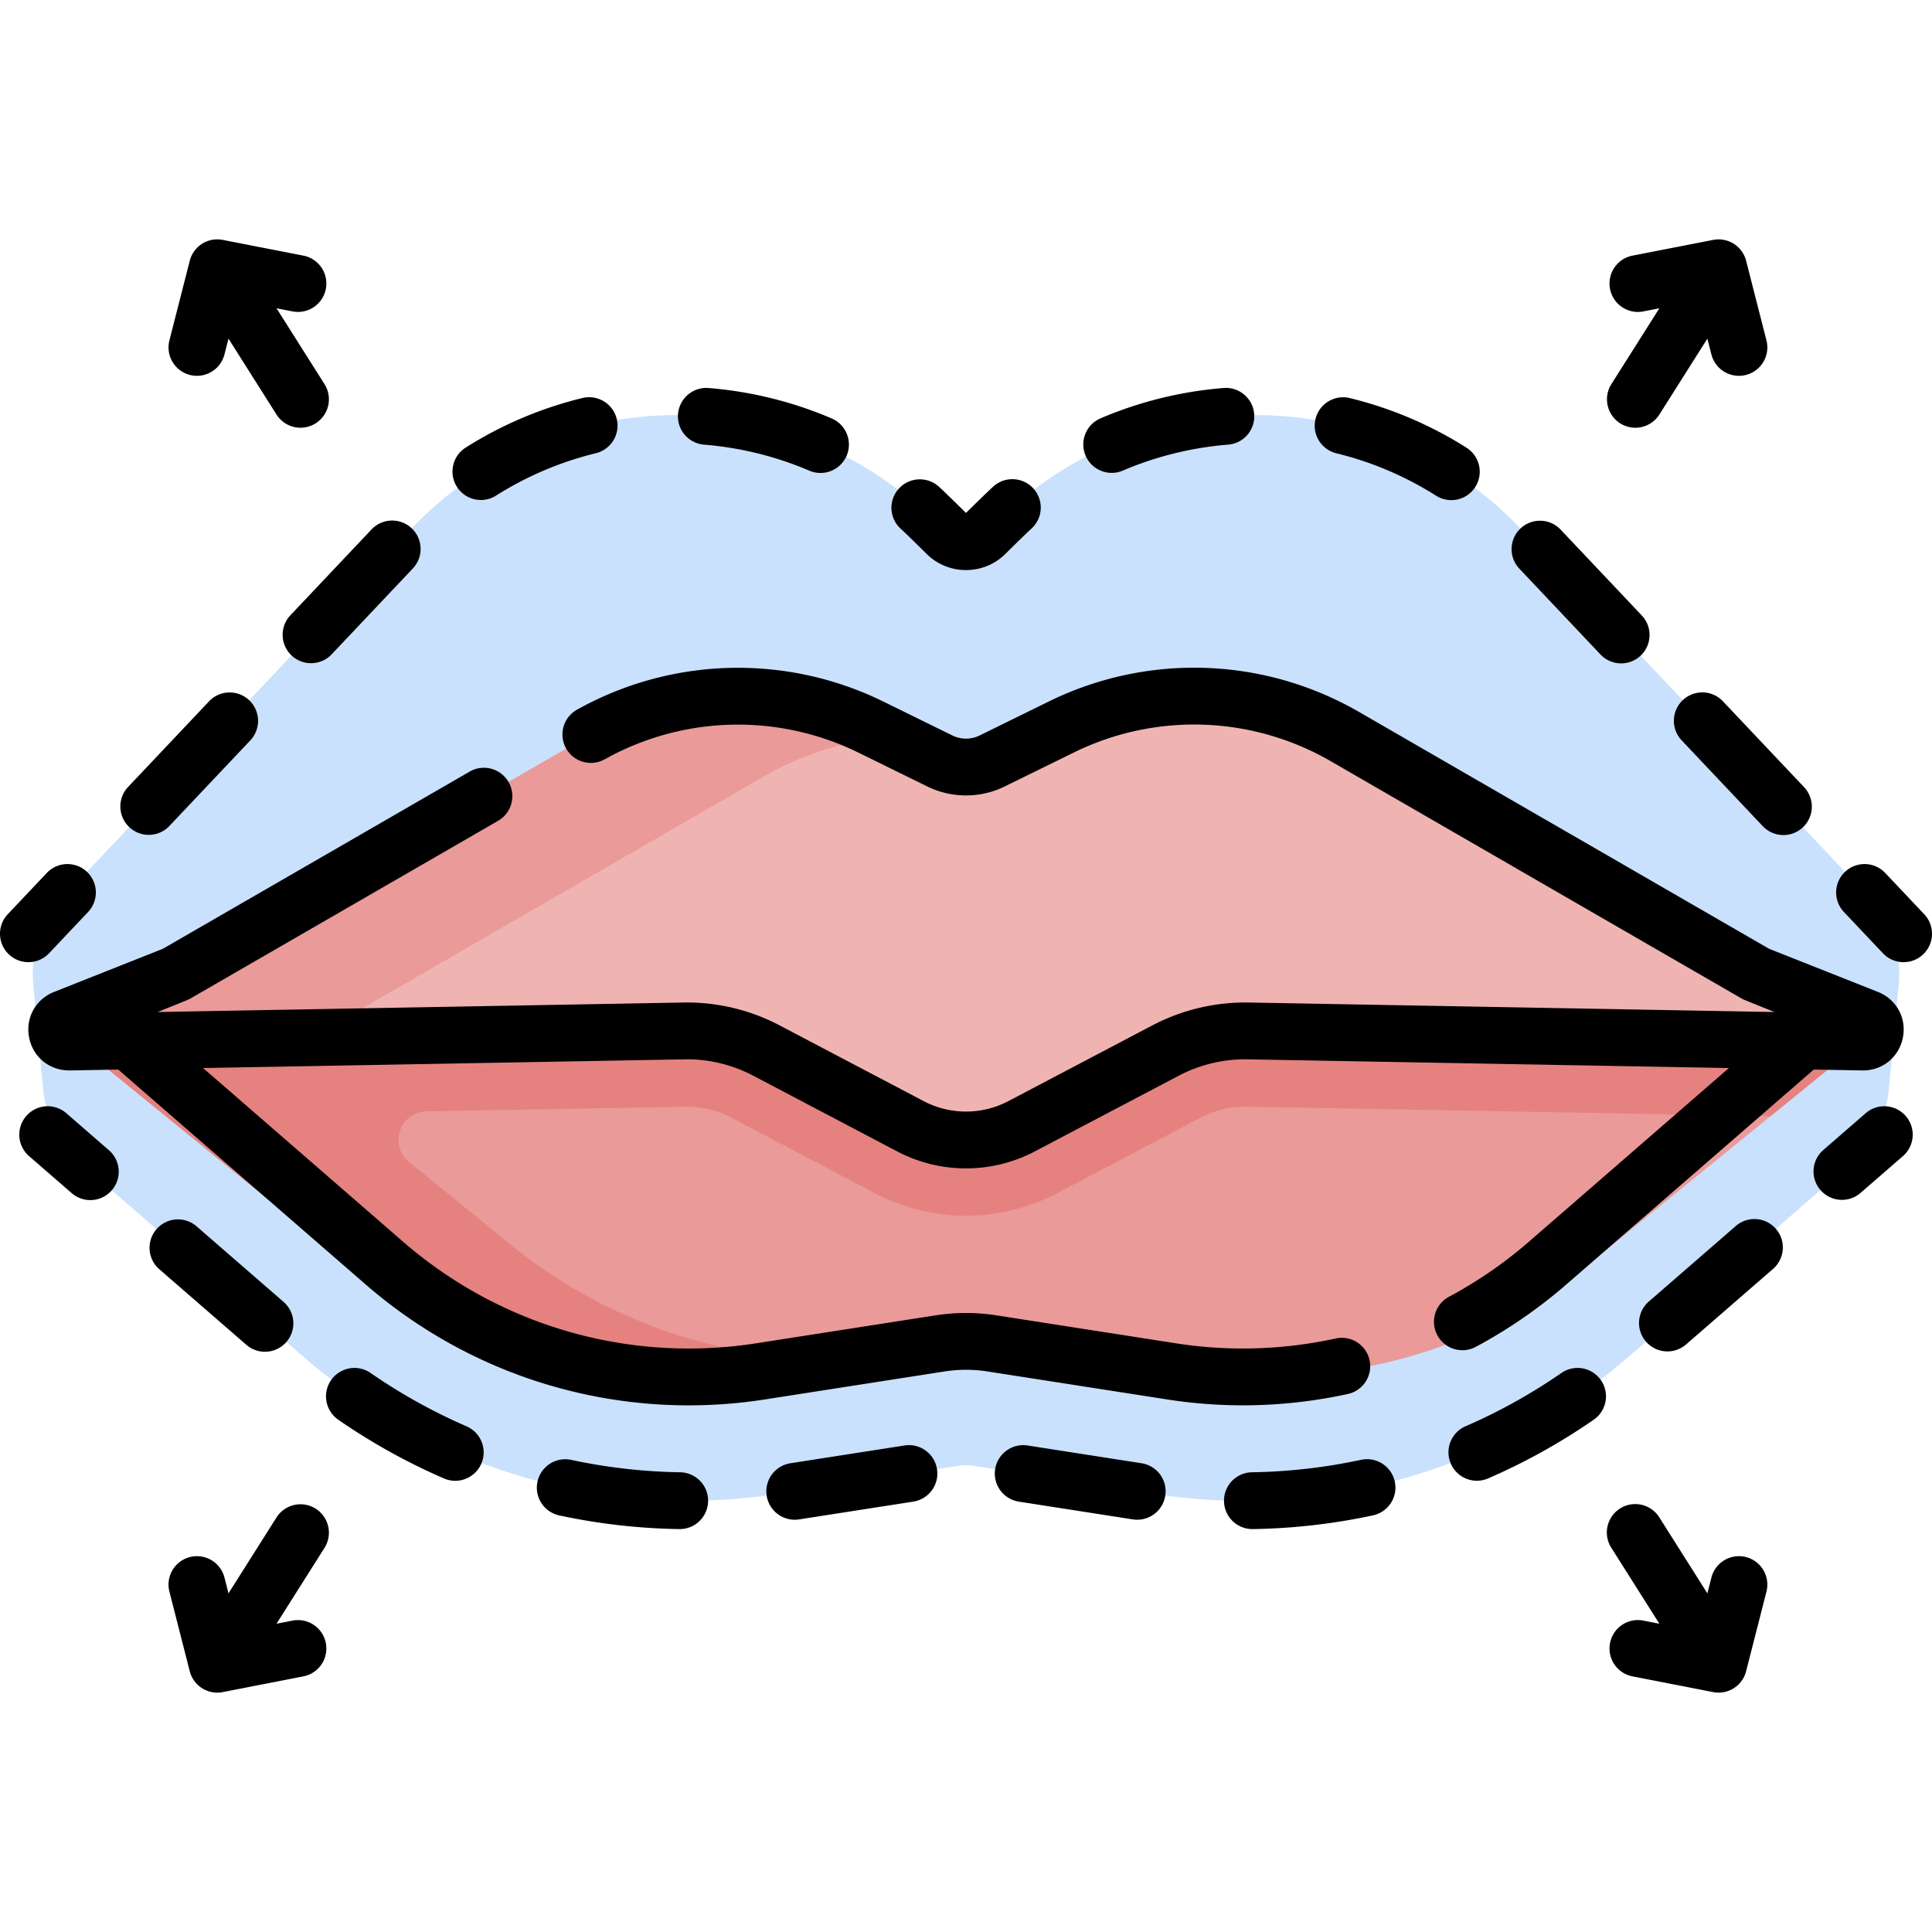 <svg xmlns="http://www.w3.org/2000/svg" version="1.1" xmlns:xlink="http://www.w3.org/1999/xlink" xmlns:svgjs="http://svgjs.com/svgjs" width="512" height="512" x="0" y="0" viewBox="0 0 510.049 510.049" style="enable-background:new 0 0 512 512" xml:space="preserve" class=""><g><path fill="#c9e1fc" d="M498.656 287.583a29.89 29.89 0 0 1-10.159 19.75l-58.487 50.794c-28.498 24.75-64.603 38.07-101.752 38.07-7.983 0-16.012-.615-24.026-1.863l-47.381-7.381a11.801 11.801 0 0 0-3.652 0l-47.381 7.382c-45.31 7.061-91.156-6.138-125.779-36.207l-58.487-50.794a29.893 29.893 0 0 1-10.159-19.75l-2.613-27.57a29.898 29.898 0 0 1 8.037-23.358l91.514-96.805c37.489-39.657 100.354-40.437 138.816-1.723l2.695 2.712a7.307 7.307 0 0 0 10.367 0l2.695-2.712c38.462-38.714 101.326-37.934 138.816 1.723l91.513 96.805a29.891 29.891 0 0 1 8.037 23.358z" data-original="#c9e1fc" class=""></path><path fill="#ea9a98" d="m491.865 274.813-72.162 58.637c-29.156 23.691-67.992 34.152-106.148 28.59l-50.639-7.381a50.85 50.85 0 0 0-14.659 0l-50.639 7.381c-38.156 5.562-76.992-4.898-106.148-28.59l-72.162-58.637 197.196-32.442h172.829z" data-original="#ea9a98" class=""></path><path fill="#e5827f" d="M389.333 242.372H216.504L59.64 268.178l-40.332 6.635L91.47 333.45c29.156 23.691 67.992 34.151 106.148 28.59l20.88-3.043c-30.386-.603-59.88-11.075-83.187-30.014l-27.323-22.202c-5.455-4.432-2.41-13.259 4.617-13.386l68.28-1.234.455-.004c4.058 0 8.102.999 11.693 2.888l37.99 19.98c7.373 3.877 15.672 5.927 24.002 5.927s16.63-2.049 24.002-5.927l37.989-19.98a25.222 25.222 0 0 1 11.694-2.888l.454.004 138.276 2.499 24.424-19.847z" data-original="#e5827f"></path><path fill="#efb4b2" d="m240.332 297.324-37.99-19.98a45.123 45.123 0 0 0-21.819-5.179l-162.238 2.932c-3.606.065-4.606-4.924-1.253-6.253l29.248-11.597 108.699-62.781a79.622 79.622 0 0 1 74.925-2.518l18.254 8.966a15.569 15.569 0 0 0 13.73 0l18.254-8.966a79.622 79.622 0 0 1 74.925 2.518l108.699 62.781 29.248 11.597c3.353 1.329 2.353 6.318-1.253 6.253l-162.238-2.932a45.123 45.123 0 0 0-21.819 5.179l-37.99 19.98a31.56 31.56 0 0 1-29.382 0z" data-original="#efb4b2" class=""></path><path fill="#ea9a98" d="m92.932 267.771 108.699-62.781a79.56 79.56 0 0 1 33.609-10.422l-5.335-2.62a79.622 79.622 0 0 0-74.925 2.518L46.281 257.247l-29.249 11.597c-3.353 1.329-2.353 6.318 1.253 6.253l58.854-1.064z" data-original="#ea9a98" class=""></path><path d="m492.609 293.828-11.325 9.835a7.501 7.501 0 0 0 9.836 11.326l11.325-9.835a7.501 7.501 0 0 0-9.836-11.326zM179.562 388.682a147.833 147.833 0 0 1-28.798-3.281 7.5 7.5 0 0 0-3.156 14.664 162.859 162.859 0 0 0 31.727 3.615l.116.001a7.5 7.5 0 0 0 .111-14.999zM238.804 381.605l-30.144 4.696a7.5 7.5 0 1 0 2.309 14.822l30.144-4.696a7.5 7.5 0 0 0 6.256-8.565c-.638-4.094-4.476-6.897-8.565-6.257zM301.428 386.307l-30.145-4.696c-4.076-.636-7.927 2.163-8.564 6.256a7.5 7.5 0 0 0 6.256 8.565l30.145 4.696a7.5 7.5 0 0 0 2.308-14.821zM69.943 356.862a7.5 7.5 0 0 0 4.921-13.163L51.83 323.695a7.501 7.501 0 0 0-9.836 11.326l23.034 20.004a7.473 7.473 0 0 0 4.915 1.837zM123.169 376.549a148.031 148.031 0 0 1-25.332-14.08 7.5 7.5 0 0 0-8.538 12.334 163.095 163.095 0 0 0 27.904 15.509 7.478 7.478 0 0 0 2.979.621 7.502 7.502 0 0 0 6.885-4.52 7.497 7.497 0 0 0-3.898-9.864zM359.317 385.393a147.905 147.905 0 0 1-28.795 3.288 7.5 7.5 0 0 0-7.384 7.614 7.499 7.499 0 0 0 7.497 7.385l.117-.001a162.853 162.853 0 0 0 31.723-3.622 7.5 7.5 0 0 0-3.158-14.664zM458.251 323.667l-23.034 20.004a7.501 7.501 0 0 0 9.836 11.326l23.034-20.004a7.5 7.5 0 0 0-9.836-11.326zM412.244 362.446a148.126 148.126 0 0 1-25.333 14.088 7.498 7.498 0 0 0-3.897 9.864 7.502 7.502 0 0 0 6.885 4.519c.996 0 2.008-.2 2.979-.621a163.051 163.051 0 0 0 27.905-15.518 7.5 7.5 0 0 0-8.539-12.332zM28.765 303.663l-11.325-9.835a7.501 7.501 0 0 0-9.836 11.326l11.325 9.835a7.47 7.47 0 0 0 4.915 1.837 7.502 7.502 0 0 0 4.921-13.163zM507.999 241.36l-10.305-10.9a7.5 7.5 0 1 0-10.901 10.305l10.305 10.9a7.478 7.478 0 0 0 5.451 2.348c1.85 0 3.702-.68 5.151-2.05a7.5 7.5 0 0 0 .299-10.603zM185.868 117.389a88.93 88.93 0 0 1 27.799 6.87 7.479 7.479 0 0 0 2.945.606 7.502 7.502 0 0 0 2.952-14.398 103.9 103.9 0 0 0-32.479-8.028c-4.131-.345-7.748 2.738-8.084 6.866s2.738 7.748 6.867 8.084zM126.964 131.999c1.37 0 2.758-.375 4.002-1.163a88.465 88.465 0 0 1 26.341-11.185 7.499 7.499 0 0 0 5.505-9.066 7.499 7.499 0 0 0-9.066-5.505 103.427 103.427 0 0 0-30.799 13.079 7.501 7.501 0 0 0 4.017 13.84zM76.963 173.034a7.472 7.472 0 0 0 5.151 2.05c1.99 0 3.977-.788 5.452-2.348l21.421-22.66a7.5 7.5 0 1 0-10.901-10.305l-21.421 22.66a7.501 7.501 0 0 0 .298 10.603zM293.495 124.84c.981 0 1.98-.194 2.94-.604a88.91 88.91 0 0 1 27.8-6.851 7.5 7.5 0 0 0 6.872-8.08c-.333-4.129-3.972-7.206-8.079-6.872a103.873 103.873 0 0 0-32.481 8.006 7.499 7.499 0 0 0-3.953 9.842 7.5 7.5 0 0 0 6.901 4.559zM237.823 139.622c1.362 1.214 6.698 6.505 6.698 6.505a14.708 14.708 0 0 0 10.504 4.371c3.974 0 7.704-1.552 10.505-4.371 0 0 5.363-5.317 6.742-6.544a7.5 7.5 0 0 0-9.971-11.206c-1.607 1.43-7.276 7.041-7.276 7.041s-5.634-5.579-7.222-6.994a7.5 7.5 0 0 0-9.98 11.198zM39.272 220.403c1.99 0 3.977-.788 5.452-2.348l21.421-22.66a7.501 7.501 0 0 0-10.901-10.305l-21.421 22.66a7.5 7.5 0 0 0 5.449 12.653zM422.531 172.786a7.478 7.478 0 0 0 5.451 2.348 7.5 7.5 0 0 0 5.449-12.653l-21.422-22.66a7.5 7.5 0 1 0-10.901 10.305zM444.25 184.843a7.5 7.5 0 0 0-.298 10.603l21.421 22.66a7.478 7.478 0 0 0 5.451 2.348 7.5 7.5 0 0 0 5.449-12.653l-21.421-22.66a7.498 7.498 0 0 0-10.602-.298zM352.795 119.666a88.44 88.44 0 0 1 26.339 11.204 7.497 7.497 0 0 0 10.35-2.322 7.5 7.5 0 0 0-2.322-10.35 103.436 103.436 0 0 0-30.796-13.102 7.498 7.498 0 0 0-9.069 5.5 7.5 7.5 0 0 0 5.498 9.07zM12.95 251.665l10.305-10.9a7.5 7.5 0 1 0-10.901-10.305L2.05 241.36a7.5 7.5 0 0 0 10.9 10.305zM427.732 111.758a7.495 7.495 0 0 0 10.348-2.328l12.667-20.024 1.065 4.168a7.503 7.503 0 0 0 9.123 5.411 7.5 7.5 0 0 0 5.41-9.123l-5.37-21.021a7.504 7.504 0 0 0-8.702-5.505l-21.295 4.153c-4.065.793-6.719 4.731-5.926 8.797s4.732 6.723 8.797 5.926l4.222-.823-12.667 20.023a7.499 7.499 0 0 0 2.328 10.346zM50.135 98.983a7.503 7.503 0 0 0 9.123-5.411l1.065-4.168 12.667 20.024a7.495 7.495 0 0 0 10.348 2.328 7.501 7.501 0 0 0 2.329-10.348L73 81.386l4.222.823a7.497 7.497 0 0 0 8.797-5.926 7.5 7.5 0 0 0-5.926-8.797l-21.295-4.153a7.498 7.498 0 0 0-8.702 5.505l-5.37 21.021a7.5 7.5 0 0 0 5.409 9.124zM460.935 411.066a7.5 7.5 0 0 0-9.123 5.41l-1.065 4.168-12.667-20.024a7.5 7.5 0 1 0-12.676 8.019l12.667 20.023-4.222-.823c-4.064-.796-8.004 1.86-8.797 5.926s1.86 8.004 5.926 8.797l21.295 4.153a7.503 7.503 0 0 0 8.702-5.505l5.37-21.021a7.501 7.501 0 0 0-5.41-9.123zM83.338 398.292a7.502 7.502 0 0 0-10.348 2.329l-12.667 20.024-1.065-4.168a7.498 7.498 0 0 0-9.123-5.41 7.5 7.5 0 0 0-5.41 9.123l5.37 21.021a7.501 7.501 0 0 0 8.702 5.505l21.295-4.153a7.5 7.5 0 0 0-2.871-14.723l-4.221.823 12.667-20.023a7.501 7.501 0 0 0-2.329-10.348zM389.72 355.512a130.293 130.293 0 0 0 23.777-16.399l65.343-56.748 12.788.231.206.001c5.187 0 9.496-3.523 10.52-8.63 1.037-5.176-1.665-10.149-6.572-12.096l-28.738-11.394-108.224-62.506c-25.207-14.559-55.854-15.588-81.982-2.755l-18.253 8.966a8.122 8.122 0 0 1-7.118 0l-18.254-8.966a87.12 87.12 0 0 0-80.882 2.142c-3.617 2.02-4.911 6.588-2.891 10.205s6.589 4.912 10.205 2.891a72.12 72.12 0 0 1 66.956-1.773l18.255 8.966c6.368 3.128 13.974 3.128 20.343 0l18.254-8.966a71.993 71.993 0 0 1 67.867 2.28l108.699 62.781c.316.183 8.441 3.433 8.441 3.433l-138.797-2.509a52.795 52.795 0 0 0-25.446 6.041l-37.989 19.98a24.057 24.057 0 0 1-22.402 0l-37.99-19.98a52.634 52.634 0 0 0-25.446-6.04l-138.797 2.509s8.125-3.25 8.441-3.433l81.556-47.104a7.501 7.501 0 0 0-7.502-12.99l-81.08 46.829-28.739 11.395c-4.906 1.946-7.609 6.919-6.571 12.095 1.037 5.176 5.438 8.684 10.726 8.629l12.787-.231 65.343 56.748c23.881 20.74 54.129 31.899 85.259 31.899 6.687 0 13.417-.515 20.13-1.561l47.38-7.381c3.784-.59 7.62-.59 11.406 0l47.381 7.381c15.9 2.477 31.956 1.994 47.721-1.438a7.499 7.499 0 0 0 5.732-8.924 7.498 7.498 0 0 0-8.924-5.732 114.69 114.69 0 0 1-42.221 1.273l-47.381-7.381a51.995 51.995 0 0 0-16.024 0l-47.38 7.381c-33.593 5.233-67.578-4.55-93.245-26.842l-52.769-45.828 127.041-2.296c6.309-.128 12.604 1.379 18.192 4.318l37.99 19.98a39.034 39.034 0 0 0 18.184 4.492 39.03 39.03 0 0 0 18.183-4.492l37.989-19.98a37.642 37.642 0 0 1 18.192-4.318l127.041 2.296-52.769 45.828a115.388 115.388 0 0 1-21.037 14.509 7.5 7.5 0 1 0 7.095 13.214z" fill="#000000" data-original="#000000" class=""></path></g></svg>